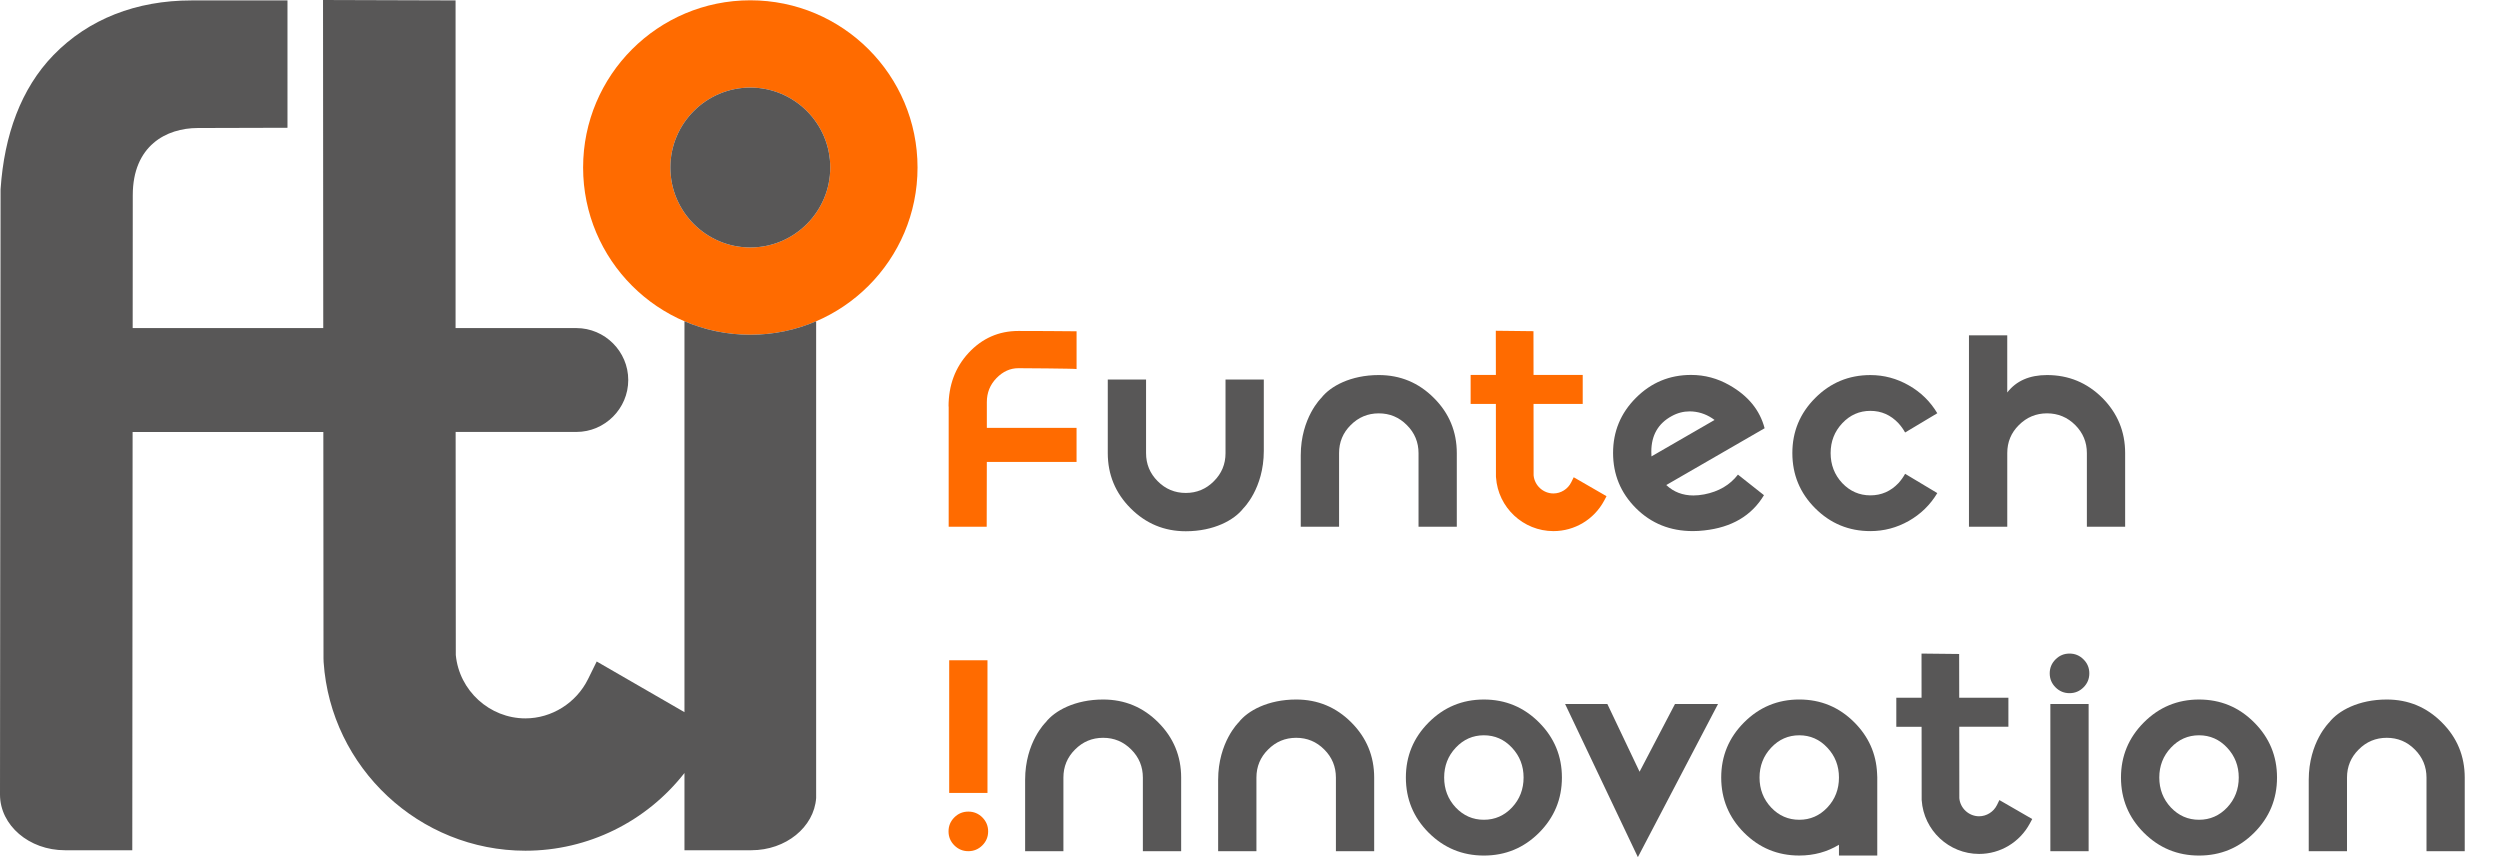 <?xml version="1.0" encoding="utf-8"?>
<!-- Generator: Adobe Illustrator 16.0.0, SVG Export Plug-In . SVG Version: 6.00 Build 0)  -->
<!DOCTYPE svg PUBLIC "-//W3C//DTD SVG 1.1//EN" "http://www.w3.org/Graphics/SVG/1.1/DTD/svg11.dtd">
<svg version="1.1" id="圖層_1" xmlns="http://www.w3.org/2000/svg" xmlns:xlink="http://www.w3.org/1999/xlink" x="0px" y="0px"
	 width="140px" height="48px" viewBox="0 0 140 48" enable-background="new 0 0 140 48" xml:space="preserve">
<g>
	<path fill="#FF6B00" d="M89.719,27.644l-1.32-0.762l-0.271-0.156l-0.139,0.281c-0.186,0.38-0.578,0.626-0.998,0.626
		c-0.57,0-1.055-0.442-1.109-1.011l-0.004-4.001h2.754v-1.625h-2.754l-0.004-2.45l-2.109-0.024l0.004,2.474h-1.414v1.625h1.414
		l0.004,4.045v0.004v0.005l0.002,0.051l0.002,0.005v0.005c0.113,1.685,1.525,3.006,3.215,3.006c1.188,0,2.275-0.652,2.84-1.704
		l0.133-0.251L89.719,27.644z"/>
	<path fill="#585757" d="M113.557,45.722l-1.32-0.762l-0.271-0.156l-0.137,0.28c-0.188,0.38-0.58,0.627-1,0.627
		c-0.57,0-1.055-0.443-1.107-1.012l-0.004-4.001h2.752v-1.625h-2.754l-0.004-2.45l-2.107-0.023l0.002,2.474h-1.414v1.625h1.416
		l0.004,4.045v0.005v0.004v0.052l0.002,0.004v0.005c0.113,1.686,1.525,3.006,3.215,3.006c1.188,0,2.273-0.652,2.84-1.704
		l0.135-0.251L113.557,45.722z"/>
	<path fill="#585757" d="M93.311,27.162c0.414,0.389,0.922,0.584,1.523,0.584c0.188,0,0.387-0.021,0.6-0.06
		c0.813-0.156,1.443-0.527,1.891-1.108l1.457,1.152c-0.689,1.149-1.807,1.807-3.348,1.974c-0.219,0.026-0.43,0.037-0.637,0.037
		c-1.268,0-2.33-0.429-3.188-1.286c-0.852-0.853-1.277-1.883-1.277-3.091c0-1.201,0.426-2.229,1.277-3.082
		c0.854-0.857,1.883-1.286,3.092-1.286c0.764,0,1.48,0.192,2.15,0.576c1.045,0.592,1.701,1.396,1.967,2.41L93.311,27.162z
		 M96.016,23.518c-0.373-0.281-0.783-0.439-1.227-0.474c-0.055-0.005-0.109-0.007-0.162-0.007c-0.355,0-0.693,0.088-1.014,0.266
		c-0.758,0.413-1.139,1.077-1.139,1.989c0,0.088,0.002,0.177,0.008,0.266L96.016,23.518z"/>
	<path fill="#585757" d="M106.686,26.533l1.803,1.08c-0.395,0.659-0.928,1.179-1.598,1.56c-0.67,0.379-1.387,0.569-2.15,0.569
		c-1.207,0-2.238-0.427-3.09-1.279c-0.854-0.853-1.279-1.883-1.279-3.091c0-1.201,0.426-2.23,1.279-3.083
		c0.852-0.856,1.883-1.285,3.09-1.285c0.764,0,1.48,0.192,2.15,0.576c0.67,0.379,1.203,0.9,1.598,1.561l-1.803,1.079
		c-0.1-0.183-0.223-0.354-0.371-0.517c-0.434-0.463-0.959-0.695-1.574-0.695s-1.141,0.232-1.576,0.695
		c-0.434,0.463-0.65,1.021-0.65,1.67c0,0.655,0.217,1.216,0.65,1.68c0.436,0.457,0.961,0.687,1.576,0.687s1.141-0.229,1.574-0.687
		C106.463,26.888,106.586,26.716,106.686,26.533"/>
	<path fill="#585757" d="M112.406,18.777v3.202c0.504-0.65,1.244-0.976,2.227-0.976c1.207,0,2.24,0.426,3.098,1.279
		c0.852,0.857,1.277,1.888,1.277,3.089v4.126h-2.143v-4.126c0-0.611-0.219-1.133-0.65-1.567c-0.439-0.438-0.967-0.657-1.582-0.657
		c-0.613,0-1.139,0.22-1.576,0.657c-0.434,0.43-0.65,0.951-0.65,1.567v4.126h-2.145V18.777H112.406z"/>
	<path fill="#585757" d="M83.098,39.173c1.207,0,2.236,0.428,3.09,1.284c0.852,0.854,1.279,1.883,1.279,3.084
		c0,1.208-0.428,2.237-1.279,3.091c-0.854,0.853-1.883,1.279-3.09,1.279s-2.238-0.427-3.092-1.279
		c-0.852-0.854-1.277-1.883-1.277-3.091c0-1.201,0.426-2.229,1.277-3.084C80.859,39.601,81.891,39.173,83.098,39.173 M81.521,41.871
		c-0.434,0.462-0.648,1.021-0.648,1.67c0,0.655,0.215,1.216,0.648,1.679c0.436,0.458,0.959,0.687,1.576,0.687
		c0.615,0,1.141-0.229,1.574-0.687c0.434-0.463,0.65-1.023,0.65-1.679c0-0.649-0.217-1.208-0.65-1.67
		c-0.434-0.464-0.959-0.695-1.574-0.695C82.48,41.176,81.957,41.407,81.521,41.871"/>
	<polygon fill="#585757" points="90.012,39.424 91.816,43.217 93.799,39.424 96.209,39.424 91.721,48 87.646,39.424 	"/>
	<path fill="#585757" d="M116.676,36.926c0.219,0.216,0.326,0.478,0.326,0.782c0,0.307-0.107,0.567-0.326,0.784
		c-0.217,0.217-0.477,0.325-0.783,0.325c-0.305,0-0.566-0.108-0.783-0.325s-0.326-0.478-0.326-0.784
		c0-0.305,0.109-0.566,0.326-0.782c0.217-0.218,0.479-0.326,0.783-0.326C116.199,36.6,116.459,36.708,116.676,36.926
		 M116.963,47.666h-2.143v-8.243h2.143V47.666z"/>
	<path fill="#FF6B00" d="M53.443,47.341c-0.217-0.217-0.325-0.479-0.325-0.783c0-0.307,0.108-0.567,0.325-0.784
		s0.479-0.324,0.783-0.324c0.307,0,0.567,0.107,0.785,0.324c0.216,0.217,0.325,0.478,0.325,0.784c0,0.305-0.108,0.566-0.325,0.783
		c-0.218,0.217-0.479,0.325-0.785,0.325C53.922,47.666,53.66,47.558,53.443,47.341 M53.155,36.974h2.144v7.429h-2.144V36.974z"/>
	<path fill="#585757" d="M123.146,39.173c1.207,0,2.236,0.428,3.088,1.284c0.854,0.854,1.279,1.883,1.279,3.084
		c0,1.208-0.426,2.237-1.279,3.091c-0.852,0.853-1.881,1.279-3.088,1.279c-1.209,0-2.238-0.427-3.092-1.279
		c-0.852-0.854-1.279-1.883-1.279-3.091c0-1.201,0.428-2.229,1.279-3.084C120.908,39.601,121.938,39.173,123.146,39.173
		 M121.57,41.871c-0.434,0.462-0.65,1.021-0.65,1.67c0,0.655,0.217,1.216,0.65,1.679c0.434,0.458,0.959,0.687,1.576,0.687
		c0.615,0,1.141-0.229,1.574-0.687c0.434-0.463,0.65-1.023,0.65-1.679c0-0.649-0.217-1.208-0.65-1.67
		c-0.434-0.464-0.959-0.695-1.574-0.695C122.529,41.176,122.004,41.407,121.57,41.871"/>
	<path fill="#FF6B00" d="M60.288,23.961h-5.025v-1.442c0-0.527,0.18-0.975,0.54-1.345s0.769-0.555,1.227-0.555
		c0.129,0,3.137,0.018,3.258,0.048v-2.115c-0.124-0.011-3.131-0.018-3.258-0.018c-1.099,0-2.031,0.411-2.795,1.234
		c-0.743,0.808-1.116,1.806-1.116,2.994h0.007v6.735h2.129c0-0.789,0.002-1.999,0.007-3.63h5.025V23.961z"/>
	<path fill="#585757" d="M69.623,28.471c0,0,1.15-1.107,1.15-3.22v-3.996h-2.144v4.125c0,0.612-0.217,1.134-0.651,1.567
		c-0.434,0.438-0.959,0.658-1.574,0.658c-0.616,0-1.141-0.22-1.574-0.658c-0.435-0.434-0.651-0.959-0.651-1.574v-4.118h-2.144v4.118
		c0,1.208,0.427,2.237,1.278,3.09c0.854,0.858,1.884,1.287,3.091,1.287C67.983,29.75,69.12,29.12,69.623,28.471z"/>
	<path fill="#585757" d="M73.994,22.282c0,0-1.152,1.107-1.152,3.22v3.996h2.146v-4.125c0-0.612,0.215-1.135,0.65-1.567
		c0.434-0.438,0.959-0.658,1.574-0.658c0.617,0,1.141,0.22,1.574,0.658c0.436,0.433,0.652,0.959,0.652,1.574v4.118h2.143V25.38
		c0-1.207-0.426-2.238-1.279-3.09c-0.854-0.858-1.883-1.287-3.09-1.287C75.635,21.003,74.498,21.632,73.994,22.282z"/>
	<path fill="#585757" d="M58.558,40.451c0,0-1.151,1.108-1.151,3.22v3.996h2.144v-4.125c0-0.612,0.217-1.135,0.65-1.567
		c0.434-0.438,0.958-0.658,1.575-0.658s1.142,0.22,1.575,0.658c0.434,0.433,0.65,0.959,0.65,1.574v4.118h2.144v-4.118
		c0-1.207-0.427-2.237-1.278-3.09c-0.854-0.858-1.884-1.286-3.091-1.286C60.197,39.173,59.061,39.802,58.558,40.451z"/>
	<path fill="#585757" d="M69.366,40.451c0,0-1.15,1.108-1.15,3.22v3.996h2.144v-4.125c0-0.612,0.217-1.135,0.651-1.567
		c0.434-0.438,0.959-0.658,1.576-0.658c0.615,0,1.141,0.22,1.574,0.658c0.434,0.433,0.65,0.959,0.65,1.574v4.118h2.143v-4.118
		c0-1.207-0.426-2.237-1.277-3.09c-0.854-0.858-1.885-1.286-3.09-1.286C71.006,39.173,69.869,39.802,69.366,40.451z"/>
	<path fill="#585757" d="M130.439,40.451c0,0-1.15,1.108-1.15,3.22v3.996h2.143v-4.125c0-0.612,0.217-1.135,0.652-1.567
		c0.432-0.438,0.959-0.658,1.574-0.658c0.617,0,1.143,0.22,1.574,0.658c0.434,0.433,0.652,0.959,0.652,1.574v4.118h2.141v-4.118
		c0-1.207-0.424-2.237-1.277-3.09c-0.852-0.858-1.883-1.286-3.09-1.286C132.08,39.173,130.943,39.802,130.439,40.451z"/>
	<path fill="#585757" d="M105.127,43.541c0-0.004,0-0.007,0-0.011l-0.01-0.227c-0.053-1.1-0.475-2.049-1.27-2.847
		c-0.852-0.856-1.881-1.284-3.088-1.284c-1.209,0-2.238,0.428-3.092,1.284c-0.852,0.854-1.279,1.883-1.279,3.084
		c0,1.208,0.428,2.237,1.279,3.091c0.854,0.853,1.883,1.279,3.092,1.279c0.824,0,1.564-0.205,2.223-0.604v0.604h2.145v-4.358
		C105.127,43.549,105.127,43.545,105.127,43.541z M102.332,45.22c-0.432,0.458-0.957,0.687-1.572,0.687
		c-0.617,0-1.143-0.229-1.576-0.687c-0.434-0.463-0.65-1.023-0.65-1.679c0-0.649,0.217-1.208,0.65-1.67
		c0.434-0.464,0.959-0.695,1.576-0.695c0.615,0,1.141,0.231,1.572,0.695c0.436,0.462,0.65,1.021,0.65,1.67
		C102.982,44.196,102.768,44.757,102.332,45.22z"/>
	<path fill="#FF6B00" d="M42.018,4.904c2.468,0,4.476,2.008,4.476,4.477c0,2.469-2.008,4.477-4.476,4.477
		c-2.469,0-4.477-2.008-4.477-4.477C37.541,6.913,39.549,4.904,42.018,4.904 M42.018,0.017c-5.172,0-9.364,4.192-9.364,9.364
		s4.192,9.365,9.364,9.365c5.171,0,9.364-4.193,9.364-9.365S47.189,0.017,42.018,0.017"/>
	<path fill="#585757" d="M42.018,4.904c2.468,0,4.476,2.008,4.476,4.477c0,2.469-2.008,4.477-4.476,4.477
		c-2.469,0-4.477-2.008-4.477-4.477C37.541,6.913,39.549,4.904,42.018,4.904"/>
	<path fill="#585757" d="M42.018,18.746c-1.31,0-2.556-0.27-3.688-0.755v21.89l-3.962-2.288l-0.952-0.55l-0.486,0.986
		c-0.658,1.336-2.035,2.2-3.508,2.2c-2.005,0-3.709-1.556-3.897-3.549l-0.009-12.491h6.758c1.6,0,2.908-1.309,2.908-2.909
		c0-1.599-1.309-2.908-2.908-2.908h-6.762l0-18.349L18.089,0l0.013,18.373H7.43l0.005-7.442c0-2.773,1.88-3.762,3.641-3.762
		c0.761,0,5.023-0.014,5.023-0.014V0.024h-5.377c-3.087,0-5.765,1.039-7.73,3.063c-1.816,1.872-2.754,4.478-2.958,7.492
		l-0.002,0.034v0.035L0,44.5c0.004,1.72,1.63,3.113,3.634,3.113v0.001l2.746,0.001l1.028,0.001l0.001-1.029l0.017-22.397h10.681
		l0.009,12.641v0.018l0,0.018l0.006,0.179l0,0.017l0.001,0.017C18.524,43,23.487,47.64,29.423,47.64
		c3.512,0,6.779-1.629,8.907-4.353v2.546v1.781h1.029h2.719v-0.001c1.93,0,3.508-1.292,3.626-2.923v-26.7
		C44.573,18.476,43.327,18.746,42.018,18.746z"/>
</g>
</svg>
